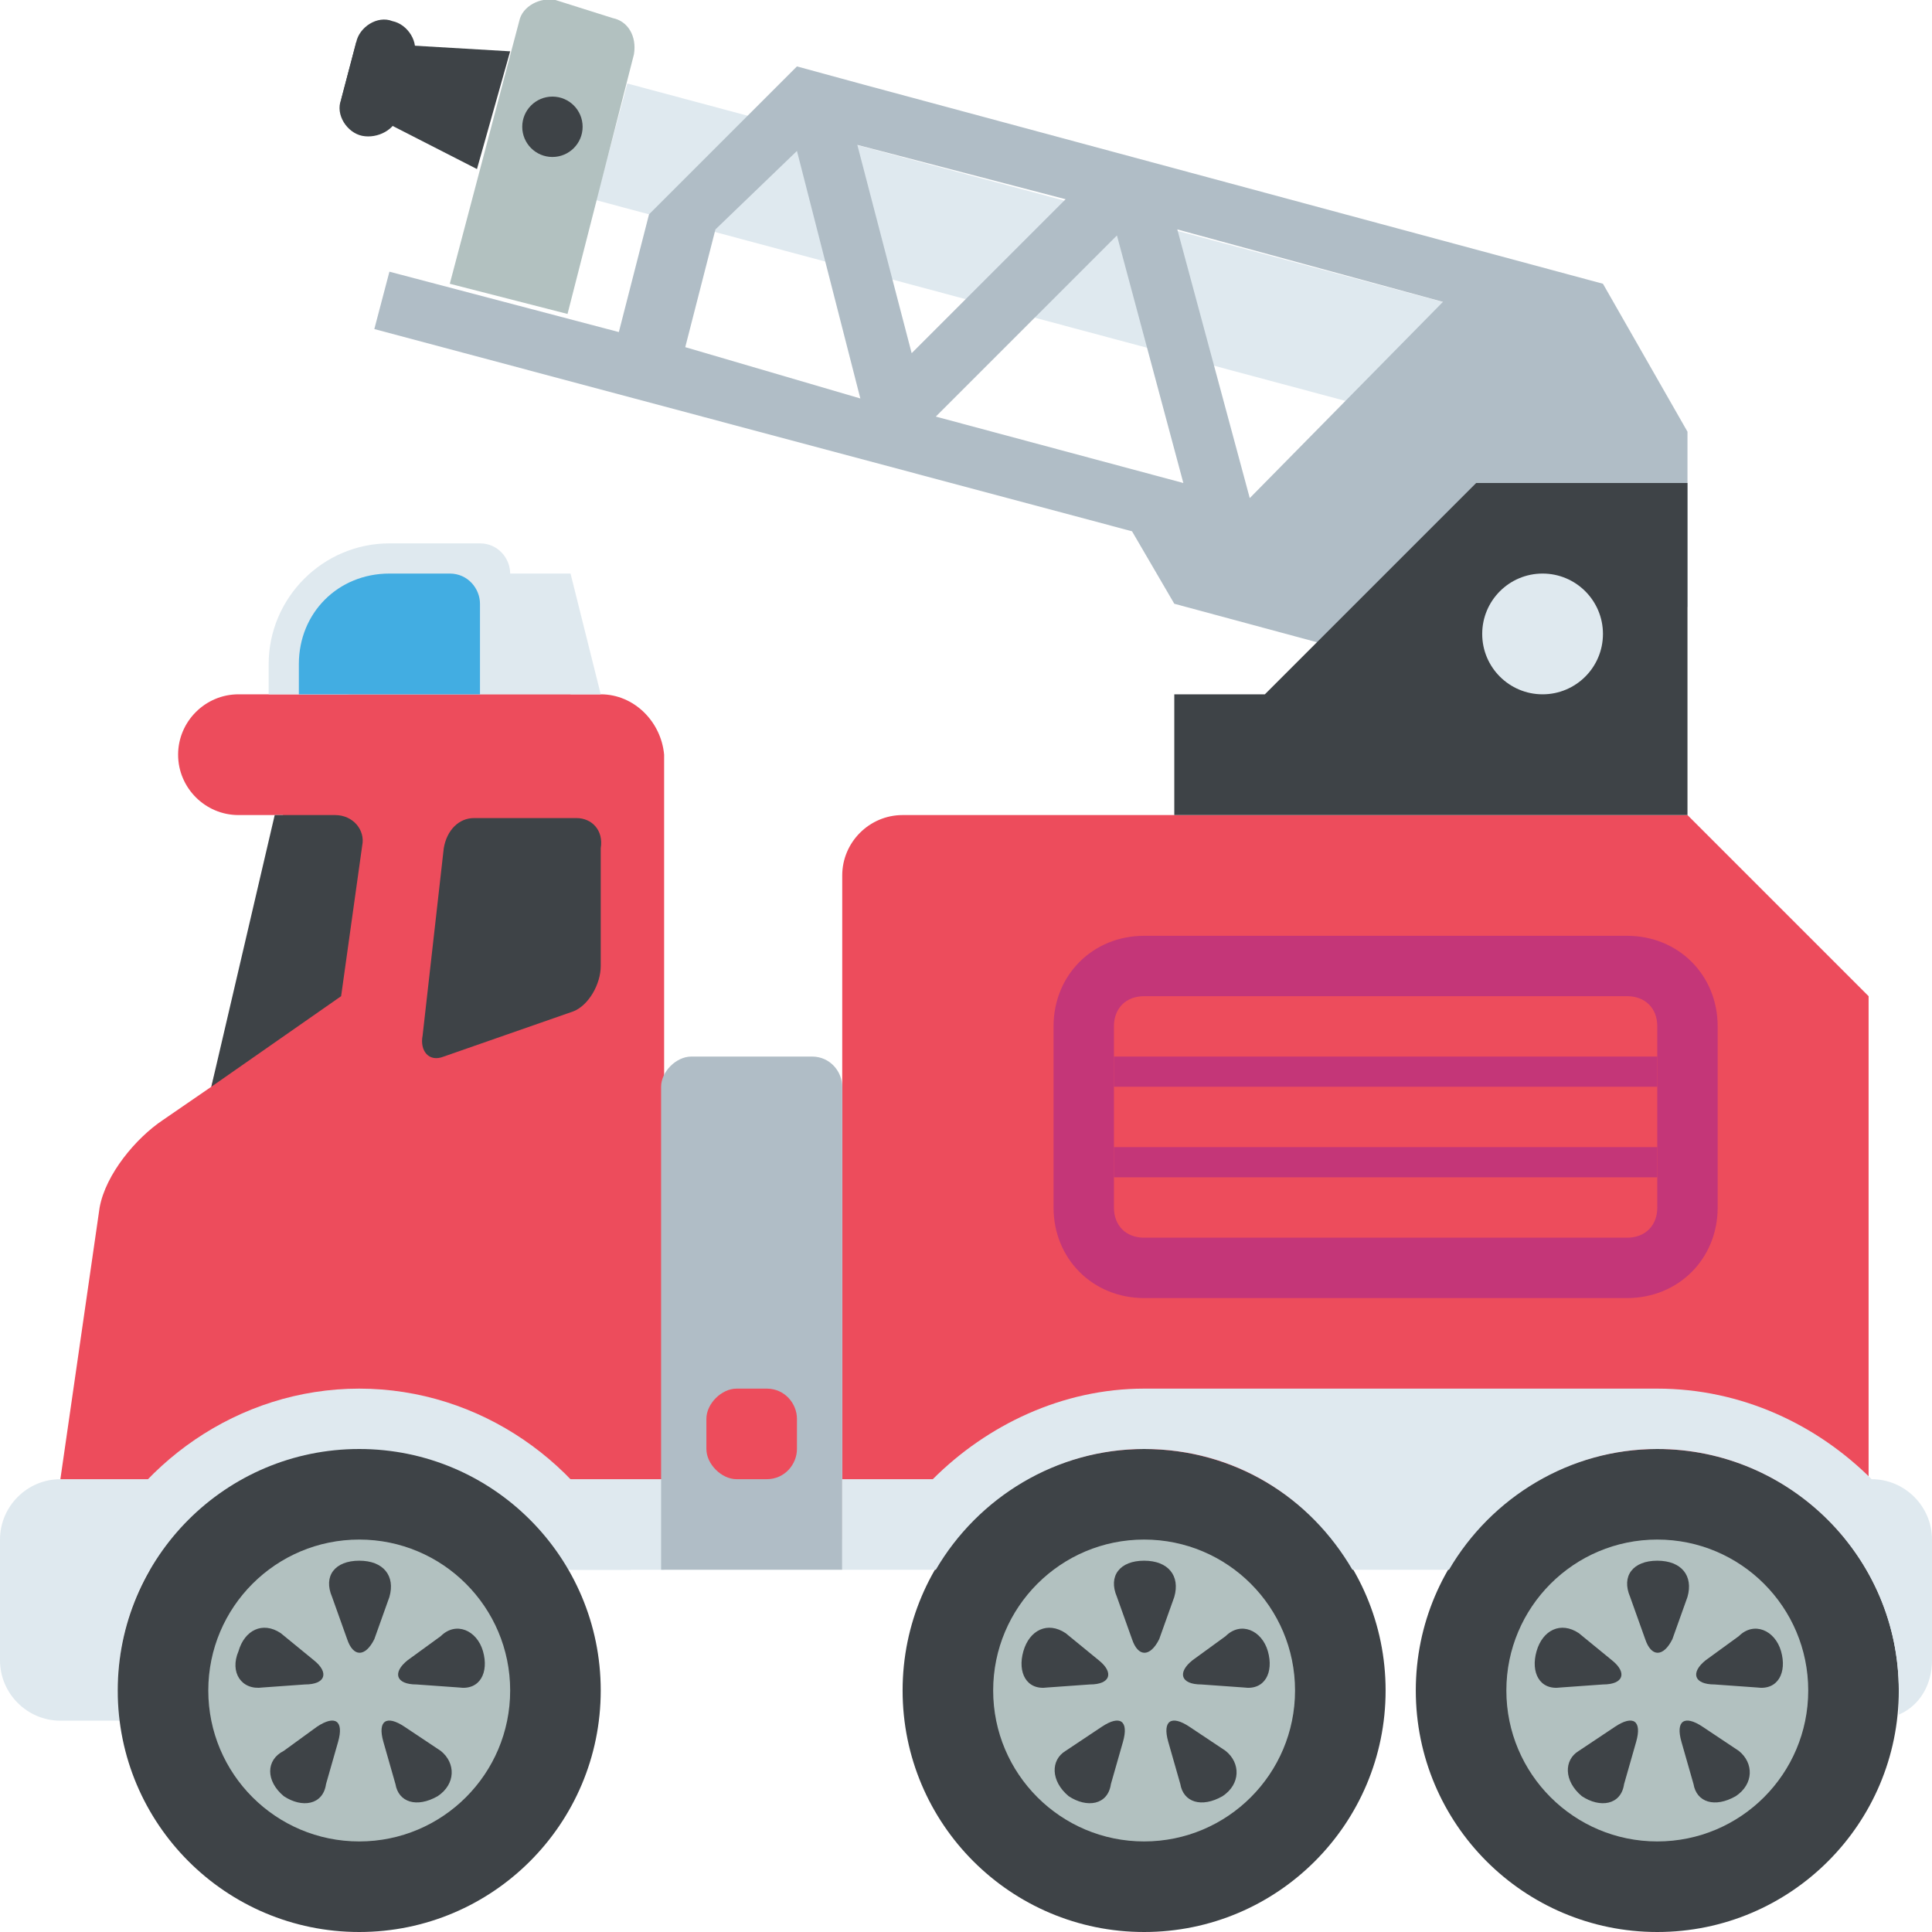 <svg xmlns="http://www.w3.org/2000/svg" viewBox="0 0 64 64">
    <title>fire engine</title>
    <g fill="#ed4c5c">
        <path d="M18.9 23h-11c-1.1 0-2 .9-2 2s.9 2 2 2h11v-4M61.9 33l-6-6h-26c-1.1 0-2 .9-2 2v22h34V33"/>
        <path d="M19.9 23h-8.2c-1.1 0-1.7.9-1.8 2L7 36l-1.6 1.1c-.9.6-1.9 1.8-2.1 2.9L2 49c-.2 1.1.6 2 1.7 2H22V25c-.1-1.1-1-2-2.1-2"/>
    </g>
    <g fill="#3e4347">
        <path d="M11.3 33l.7-5c.1-.5-.3-1-.9-1h-2L7 36M19.9 32c0 .6-.4 1.3-.9 1.5L14.7 35c-.5.2-.8-.2-.7-.7l.7-6.2c.1-.6.5-1 1-1h3.4c.5 0 .9.4.8 1V32"/>
    </g>
    <g fill="#dfe9ef">
        <path d="M15.8 49c1.3.7 2.3 1.7 3.1 3H22v-3h-6.2M0 51v4c0 1.1.9 2 2 2h2c0-.3-.1-.7-.1-1 0-3 1.6-5.6 4.1-7H2c-1.1 0-2 .9-2 2"/>
        <path d="M20.9 52c-1.5-3.5-5-6-9-6s-7.5 2.5-9 6h18"/>
    </g>
    <circle cx="11.9" cy="56" r="8" fill="#3e4347"/>
    <circle cx="11.9" cy="56" r="5" fill="#b2c1c0"/>
    <g fill="#3e4347">
        <path d="M11.9 51.7c-.8 0-1.2.5-.9 1.2l.5 1.4c.2.6.6.6.9 0l.5-1.4c.2-.7-.2-1.2-1-1.2M7.9 54.7c-.3.7.1 1.3.8 1.2l1.4-.1c.7 0 .8-.4.3-.8l-1.1-.9c-.6-.4-1.2-.1-1.4.6M9.4 59.5c.6.4 1.3.3 1.4-.4l.4-1.4c.2-.7-.1-.9-.7-.5l-1.1.8c-.6.3-.6 1 0 1.5M14.5 59.5c.6-.4.6-1.1.1-1.5l-1.2-.8c-.6-.4-.9-.2-.7.5l.4 1.4c.1.6.7.8 1.4.4M16 54.7c-.2-.7-.9-1-1.4-.5l-1.1.8c-.5.4-.4.8.3.8l1.4.1c.7.1 1-.5.8-1.2"/>
        <circle cx="37.9" cy="56" r="8"/>
    </g>
    <circle cx="37.9" cy="56" r="5" fill="#b2c1c0"/>
    <g fill="#3e4347">
        <path d="M37.9 51.7c-.8 0-1.2.5-.9 1.2l.5 1.4c.2.6.6.6.9 0l.5-1.4c.2-.7-.2-1.2-1-1.2M33.9 54.7c-.2.7.1 1.3.8 1.2l1.4-.1c.7 0 .8-.4.3-.8l-1.1-.9c-.6-.4-1.2-.1-1.4.6M35.4 59.5c.6.4 1.3.3 1.4-.4l.4-1.4c.2-.7-.1-.9-.7-.5l-1.2.8c-.5.3-.5 1 .1 1.5M40.5 59.5c.6-.4.6-1.1.1-1.5l-1.2-.8c-.6-.4-.9-.2-.7.5l.4 1.4c.1.6.7.8 1.4.4M42 54.7c-.2-.7-.9-1-1.4-.5l-1.1.8c-.5.4-.4.8.3.8l1.4.1c.7.1 1-.5.8-1.2"/>
        <circle cx="54.9" cy="56" r="8"/>
    </g>
    <circle cx="54.9" cy="56" r="5" fill="#b2c1c0"/>
    <g fill="#3e4347">
        <path d="M54.9 51.7c-.8 0-1.2.5-.9 1.2l.5 1.4c.2.6.6.6.9 0l.5-1.4c.2-.7-.2-1.2-1-1.2M50.9 54.7c-.2.7.1 1.3.8 1.2l1.4-.1c.7 0 .8-.4.3-.8l-1.1-.9c-.6-.4-1.2-.1-1.4.6M52.4 59.5c.6.4 1.3.3 1.4-.4l.4-1.4c.2-.7-.1-.9-.7-.5l-1.2.8c-.5.3-.5 1 .1 1.5M57.5 59.5c.6-.4.6-1.1.1-1.5l-1.2-.8c-.6-.4-.9-.2-.7.5l.4 1.4c.1.6.7.8 1.4.4M59 54.7c-.2-.7-.9-1-1.4-.5l-1.1.8c-.5.4-.4.8.3.8l1.4.1c.7.1 1-.5.8-1.2"/>
    </g>
    <path fill="#b0bdc6" d="M26.9 35h-4c-.5 0-1 .5-1 1v16h6V36c0-.5-.4-1-1-1"/>
    <g fill="#dfe9ef">
        <path d="M62 49c-1.8-1.8-4.3-3-7.1-3h-17c-2.7 0-5.2 1.2-7 3h-3v3H31c1.4-2.4 4-4 6.9-4 3 0 5.5 1.6 6.9 4H48c1.4-2.4 4-4 6.9-4 4.4 0 8 3.6 8 8v.8c.7-.3 1.1-1 1.1-1.8v-4c0-1.1-.9-2-2-2M18.9 19h-2c0-.5-.4-1-1-1h-3c-2.2 0-4 1.8-4 4v1h11l-1-4"/>
    </g>
    <path fill="#42ade2" d="M14.9 19h-2c-1.7 0-3 1.3-3 3v1h6v-3c0-.5-.4-1-1-1"/>
    <g fill="#c43678">
        <path d="M53.9 43h-16c-1.7 0-3-1.3-3-3v-6c0-1.7 1.3-3 3-3h16c1.7 0 3 1.3 3 3v6c0 1.7-1.3 3-3 3m-16-10c-.6 0-1 .4-1 1v6c0 .6.4 1 1 1h16c.6 0 1-.4 1-1v-6c0-.6-.4-1-1-1h-16"/>
        <path d="M36.9 35h18v1h-18zM36.9 38h18v1h-18z"/>
    </g>
    <path fill="#b2c1c0" d="M54.2 21.3l-2.9-11.1-2.2-.6L52 20.7z"/>
    <g fill="#3e4347">
        <path d="M13.2 3.8c-.1.5-.7.8-1.2.7-.5-.1-.9-.7-.7-1.2l.5-1.9c.1-.5.7-.9 1.2-.7.5.1.9.7.7 1.2l-.5 1.9"/>
        <path d="M15.8 5.6l-4.5-2.3.5-1.9 5.1.3z"/>
    </g>
    <path fill="#dfe9ef" d="M19.746 6.63l1.035-3.864 28.977 7.764-1.035 3.864z"/>
    <path fill="#b0bdc6" d="M53.1 9.4L28.6 2.8l-2.2-.6-.8.8-4.1 4.1-1 3.9-7.6-2-.5 1.9 25.1 6.7 1.4 2.4 12.6 3.4.5-1.9 1.9.5 2-1.9v-5.8l-2.8-4.9m-30.4 2.1l1-3.9L26.4 5l2.1 8.2-5.8-1.7m5.7-6.7l6.9 1.8-5.1 5.1-1.8-6.9m2.6 9l6-6 2.2 8.2-8.2-2.2m10.4 2.7L39 7.6l8.8 2.4-6.4 6.5"/>
    <path fill="#b2c1c0" d="M20.3.6L18.4 0c-.5-.1-1.1.2-1.2.7l-2.3 8.7 3.9 1L21 1.8c.1-.6-.2-1.1-.7-1.2"/>
    <g fill="#3e4347">
        <circle cx="18.3" cy="4.2" r="1"/>
        <path d="M48.9 16l-7 7h-3v4h17V16z"/>
    </g>
    <circle cx="51.1" cy="21" r="2" fill="#dfe9ef"/>
    <path fill="#ed4c5c" d="M26.4 47c0-.5-.4-1-1-1h-1c-.5 0-1 .5-1 1v1c0 .5.5 1 1 1h1c.6 0 1-.5 1-1v-1"/>
</svg>
